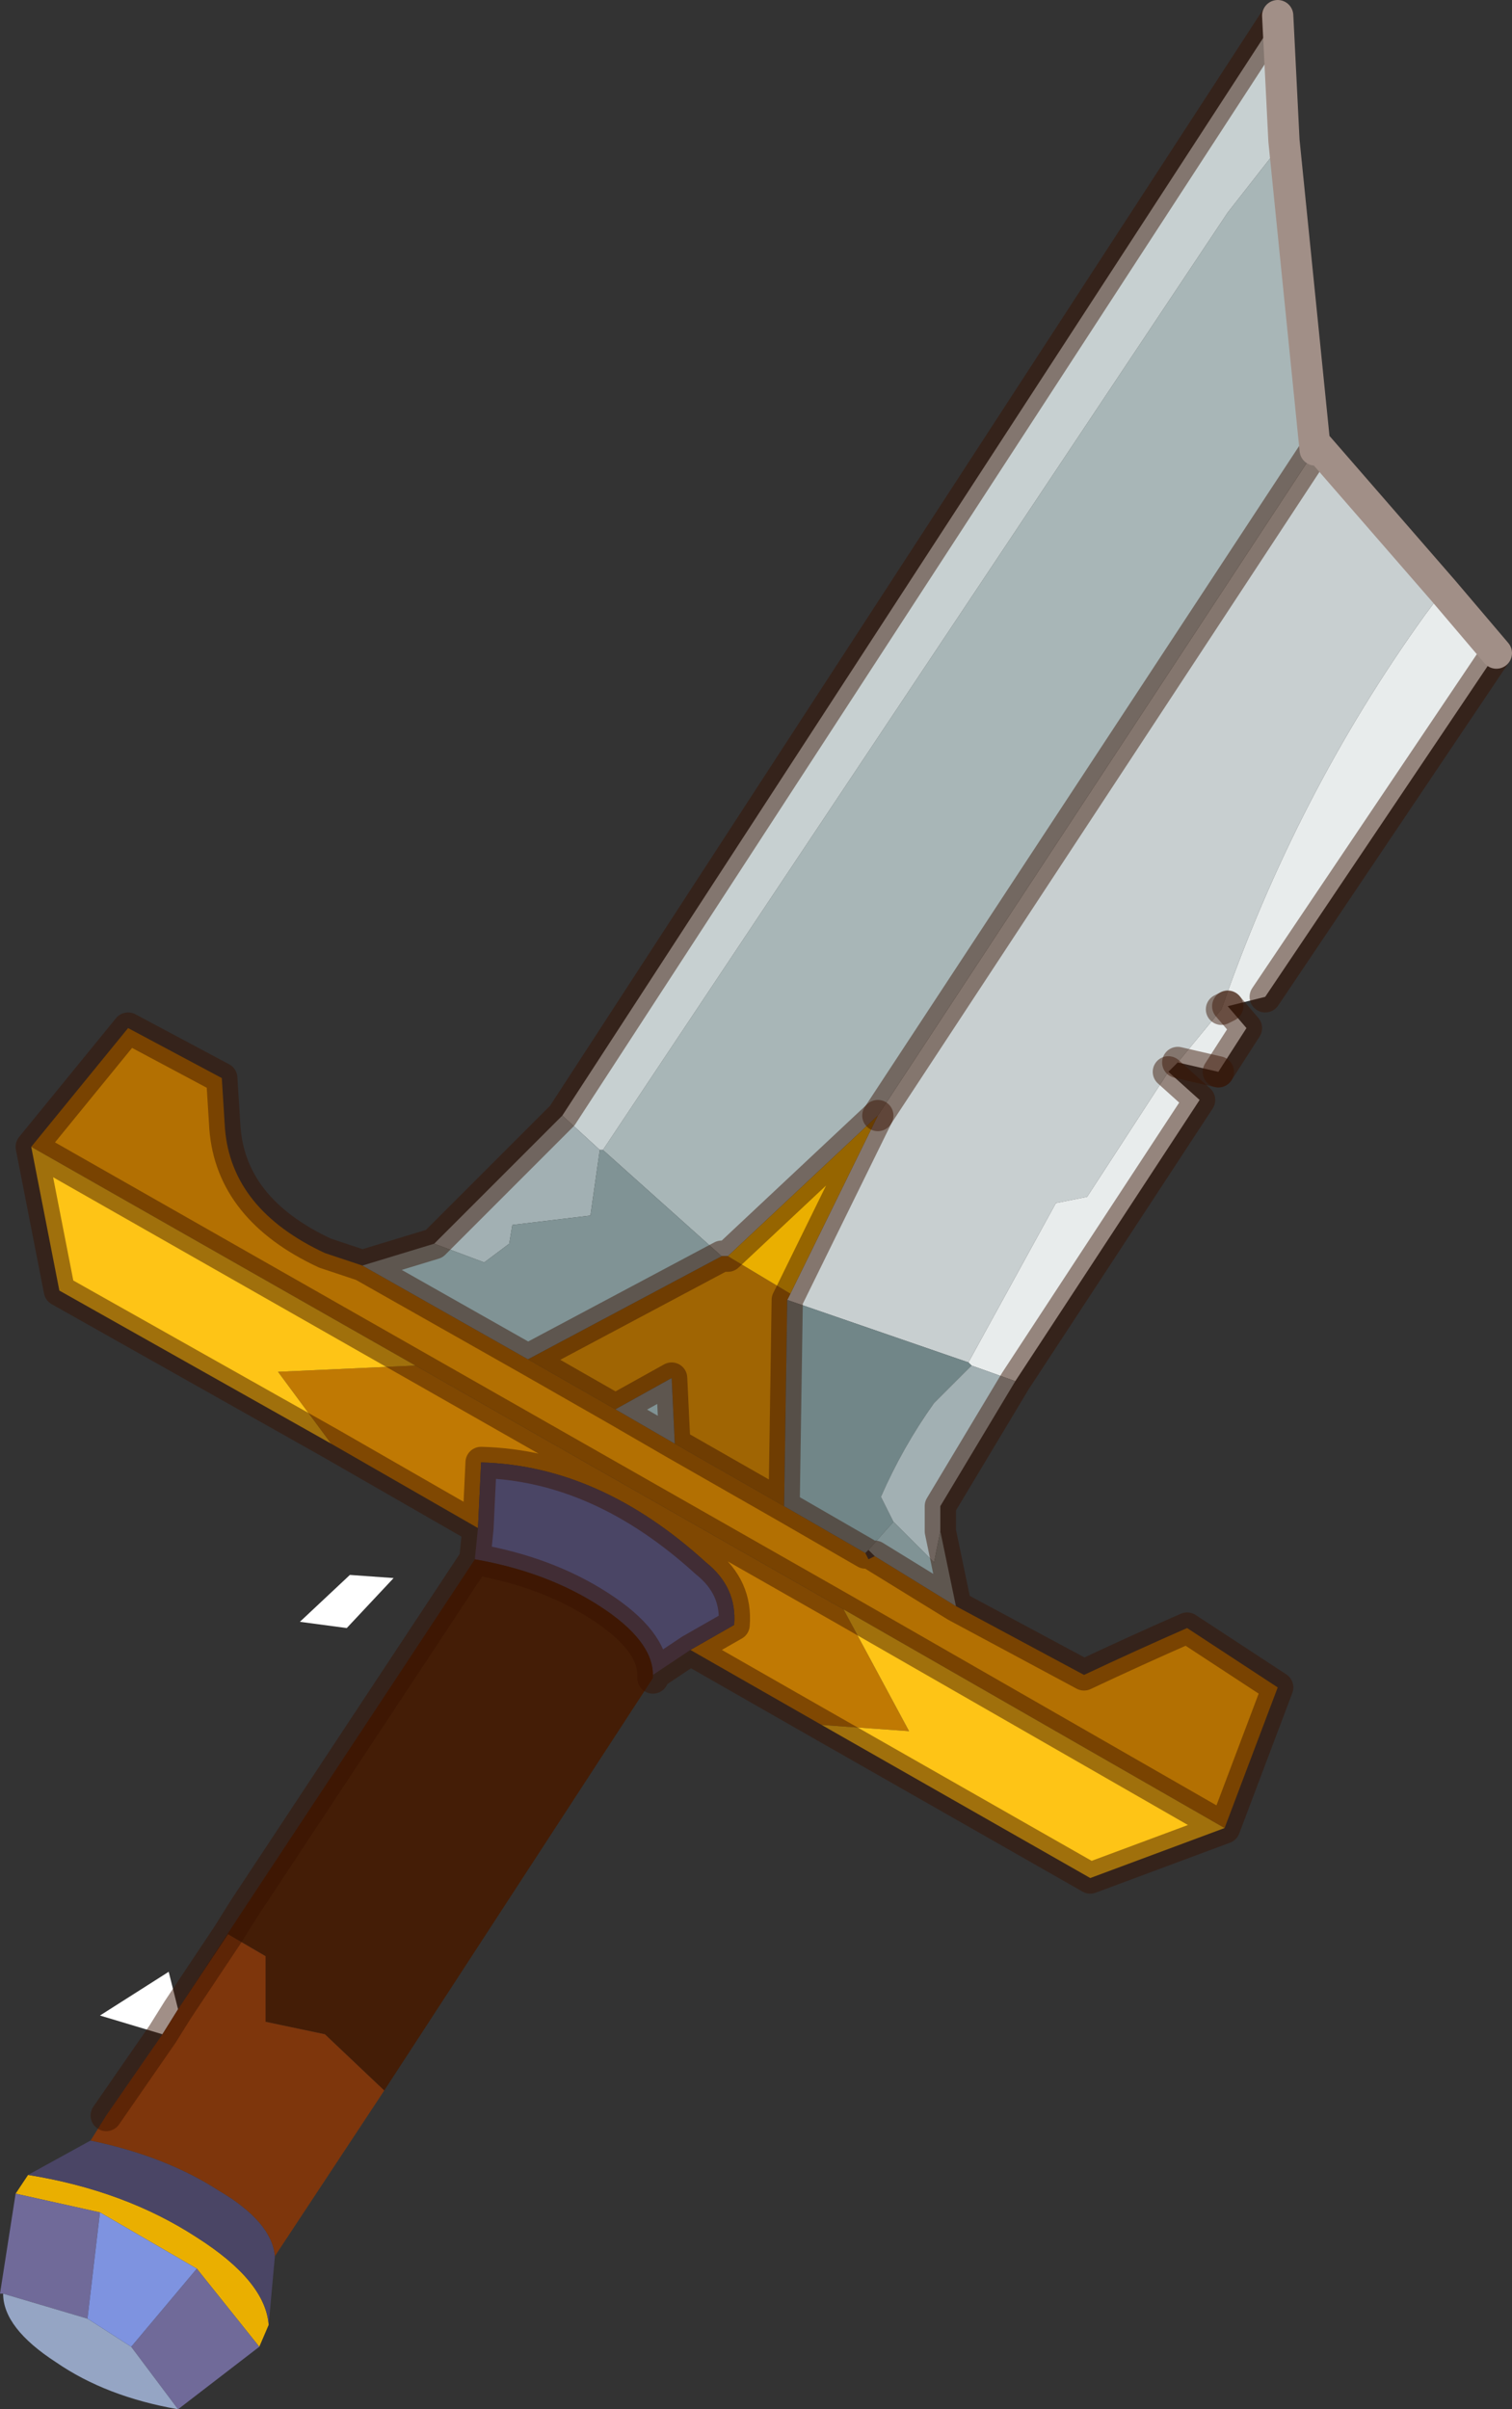 <?xml version="1.0" encoding="UTF-8" standalone="no"?>
<svg xmlns:xlink="http://www.w3.org/1999/xlink" height="38.55px" width="24.2px" xmlns="http://www.w3.org/2000/svg">
  <rect width="100%" height="100%" fill="#333333" stroke="none"/>
  <g transform="matrix(1.0, 0.0, 0.0, 1.0, 0.0, -11.4)">
    <path d="M18.85 28.4 L18.7 28.55 17.4 30.55 16.9 30.65 15.5 33.2 12.6 32.2 12.65 32.1 14.05 29.25 21.05 18.6 21.1 18.55 23.1 20.85 22.8 21.25 Q20.75 24.1 19.55 27.55 L18.85 28.4" fill="#c8cfd0" fill-rule="evenodd" stroke="none"/>
    <path d="M23.1 20.85 L23.95 21.85 20.25 27.35 19.65 27.5 19.95 27.85 19.5 28.55 18.85 28.4 19.55 27.55 Q20.75 24.1 22.8 21.25 L23.1 20.85 M18.7 28.55 L19.2 29.0 16.25 33.5 15.55 33.25 15.5 33.2 16.9 30.65 17.4 30.55 18.7 28.55 M19.65 27.5 L19.55 27.55 19.65 27.5" fill="#e8ecec" fill-rule="evenodd" stroke="none"/>
    <path d="M20.55 13.65 L21.05 18.6 14.05 29.25 11.65 31.5 11.55 31.5 9.65 29.8 19.65 14.8 20.55 13.65" fill="#a8b6b7" fill-rule="evenodd" stroke="none"/>
    <path d="M9.0 29.25 L20.45 11.65 20.55 13.65 19.65 14.8 9.65 29.8 9.6 29.8 9.0 29.25" fill="#c7d0d1" fill-rule="evenodd" stroke="none"/>
    <path d="M11.65 31.5 L12.65 32.1 12.6 32.2 12.55 35.5 10.8 34.5 10.75 33.45 9.85 33.95 8.45 33.15 11.55 31.5 11.65 31.5" fill="#a06503" fill-rule="evenodd" stroke="none"/>
    <path d="M4.3 48.6 L4.15 48.95 3.15 47.7 1.6 46.8 0.25 46.5 0.45 46.2 Q2.0 46.45 3.15 47.2 4.25 47.9 4.3 48.6 M12.65 32.1 L11.65 31.5 14.05 29.25 12.65 32.1" fill="#eaaf00" fill-rule="evenodd" stroke="none"/>
    <path d="M15.3 37.1 L17.35 38.2 Q18.2 37.8 19.0 37.45 L20.45 38.4 19.6 40.65 13.5 37.15 6.65 33.25 0.5 29.75 2.05 27.85 3.55 28.65 3.6 29.45 Q3.7 30.75 5.2 31.45 L5.8 31.65 8.45 33.15 9.85 33.95 10.8 34.5 12.55 35.5 13.85 36.25 13.9 36.35 14.0 36.3 15.3 37.1" fill="#b37002" fill-rule="evenodd" stroke="none"/>
    <path d="M12.55 35.5 L12.6 32.2 15.5 33.2 15.55 33.25 14.95 33.85 Q14.45 34.55 14.1 35.35 L14.3 35.75 13.9 36.2 13.85 36.25 12.55 35.5" fill="#718688" fill-rule="evenodd" stroke="none"/>
    <path d="M16.25 33.5 L15.05 35.5 15.05 35.9 14.95 36.4 14.3 35.75 14.1 35.35 Q14.45 34.55 14.95 33.85 L15.55 33.25 16.25 33.5 M6.95 31.3 L9.0 29.25 9.6 29.8 9.45 30.85 8.2 31.0 8.15 31.3 7.75 31.6 6.95 31.3" fill="#a2b0b3" fill-rule="evenodd" stroke="none"/>
    <path d="M15.05 35.9 L15.3 37.1 14.0 36.3 13.9 36.2 14.3 35.75 14.95 36.4 15.05 35.9 M5.8 31.65 L6.95 31.3 7.75 31.6 8.15 31.3 8.2 31.0 9.45 30.85 9.6 29.8 9.65 29.8 11.55 31.5 8.45 33.15 5.8 31.65 M9.85 33.95 L10.75 33.45 10.8 34.5 9.85 33.95" fill="#809395" fill-rule="evenodd" stroke="none"/>
    <path d="M2.6 43.95 L1.6 43.65 2.7 42.95 2.85 43.55 2.6 43.95 M6.3 36.65 L5.55 37.45 4.8 37.35 5.6 36.6 6.3 36.65" fill="#ffffff" fill-rule="evenodd" stroke="none"/>
    <path d="M13.15 39.0 L11.05 37.8 11.75 37.4 Q11.8 36.8 11.3 36.4 9.6 34.85 7.7 34.8 L7.65 35.85 5.3 34.5 4.45 33.35 6.65 33.25 13.5 37.15 14.55 39.1 13.15 39.0" fill="#c07903" fill-rule="evenodd" stroke="none"/>
    <path d="M11.05 37.8 L10.45 38.2 Q10.45 37.65 9.6 37.1 8.75 36.55 7.6 36.35 L7.65 35.85 7.7 34.8 Q9.6 34.85 11.3 36.4 11.8 36.8 11.75 37.4 L11.05 37.8 M4.4 47.5 L4.3 48.6 Q4.25 47.9 3.15 47.2 2.0 46.45 0.45 46.2 L1.45 45.65 Q2.65 45.9 3.5 46.45 4.35 46.95 4.4 47.5 M0.05 48.1 L0.0 48.1 0.05 48.1" fill="#4a4565" fill-rule="evenodd" stroke="none"/>
    <path d="M10.45 38.25 L6.15 44.85 5.2 43.95 4.25 43.75 4.25 42.7 3.65 42.35 2.85 43.55 3.9 41.95 7.6 36.35 Q8.75 36.55 9.6 37.1 10.45 37.65 10.45 38.2 L10.45 38.25 M3.9 41.95 L3.65 42.35 3.9 41.95" fill="#441d06" fill-rule="evenodd" stroke="none"/>
    <path d="M19.6 40.65 L17.45 41.45 13.15 39.0 14.55 39.1 13.5 37.15 19.6 40.65 M5.3 34.5 L0.95 32.05 0.5 29.75 6.65 33.25 4.45 33.35 5.3 34.5" fill="#fec416" fill-rule="evenodd" stroke="none"/>
    <path d="M6.15 44.85 L4.4 47.5 Q4.35 46.95 3.5 46.45 2.65 45.9 1.45 45.65 L1.7 45.25 2.6 43.95 2.85 43.55 3.65 42.35 4.25 42.7 4.25 43.75 5.2 43.95 6.15 44.85" fill="#7e360c" fill-rule="evenodd" stroke="none"/>
    <path d="M4.15 48.95 L2.85 49.95 2.1 48.95 3.15 47.7 4.15 48.95 M0.0 48.1 L0.25 46.5 1.6 46.8 1.4 48.5 0.05 48.1 0.0 48.1" fill="#706a99" fill-rule="evenodd" stroke="none"/>
    <path d="M2.85 49.95 Q1.7 49.75 0.9 49.2 0.05 48.65 0.05 48.1 L1.4 48.5 2.1 48.95 2.85 49.95" fill="#95a5c4" fill-rule="evenodd" stroke="none"/>
    <path d="M1.6 46.8 L3.15 47.7 2.1 48.95 1.4 48.5 1.6 46.8" fill="#7e93e0" fill-rule="evenodd" stroke="none"/>
    <path d="M23.95 21.85 L20.25 27.35 M19.65 27.5 L19.95 27.85 19.5 28.55 M18.7 28.55 L19.2 29.0 16.25 33.5 15.05 35.5 15.05 35.9 15.3 37.1 17.35 38.2 Q18.2 37.8 19.0 37.45 L20.45 38.4 19.6 40.65 17.45 41.45 13.15 39.0 11.05 37.8 10.45 38.2 10.45 38.25 10.45 38.2 Q10.45 37.65 9.6 37.1 8.75 36.55 7.6 36.35 L7.65 35.85 5.3 34.5 0.95 32.05 0.5 29.75 2.05 27.85 3.55 28.65 3.6 29.45 Q3.7 30.75 5.2 31.45 L5.8 31.65 6.95 31.3 9.0 29.25 20.45 11.65 M1.7 45.25 L2.6 43.95 2.85 43.55 3.65 42.35 3.9 41.95 7.6 36.35 M11.65 31.5 L11.55 31.5 8.45 33.15 9.85 33.95 10.75 33.45 10.8 34.5 12.55 35.5 12.6 32.2 12.65 32.1 14.05 29.25 11.65 31.5 M13.85 36.25 L12.55 35.5 M15.3 37.1 L14.0 36.3 M7.65 35.85 L7.7 34.8 Q9.6 34.85 11.3 36.4 11.8 36.8 11.75 37.4 L11.05 37.8 M8.45 33.15 L5.8 31.65 M6.65 33.25 L0.5 29.75 M13.5 37.15 L19.6 40.65 M13.5 37.15 L6.65 33.25 M9.85 33.95 L10.8 34.5" fill="none" stroke="#391100" stroke-linecap="round" stroke-linejoin="round" stroke-opacity="0.471" stroke-width="0.5"/>
    <path d="M19.5 28.55 L18.85 28.4 M21.05 18.6 L21.1 18.55 M19.55 27.55 L19.65 27.5 M14.05 29.25 L21.05 18.6" fill="none" stroke="#391100" stroke-linecap="round" stroke-linejoin="round" stroke-opacity="0.471" stroke-width="0.5"/>
    <path d="M23.1 20.85 L23.95 21.85 M20.45 11.65 L20.55 13.65 21.05 18.6 M21.1 18.55 L23.1 20.85" fill="none" stroke="#a18f87" stroke-linecap="round" stroke-linejoin="round" stroke-width="0.5"/>
  </g>
</svg>
